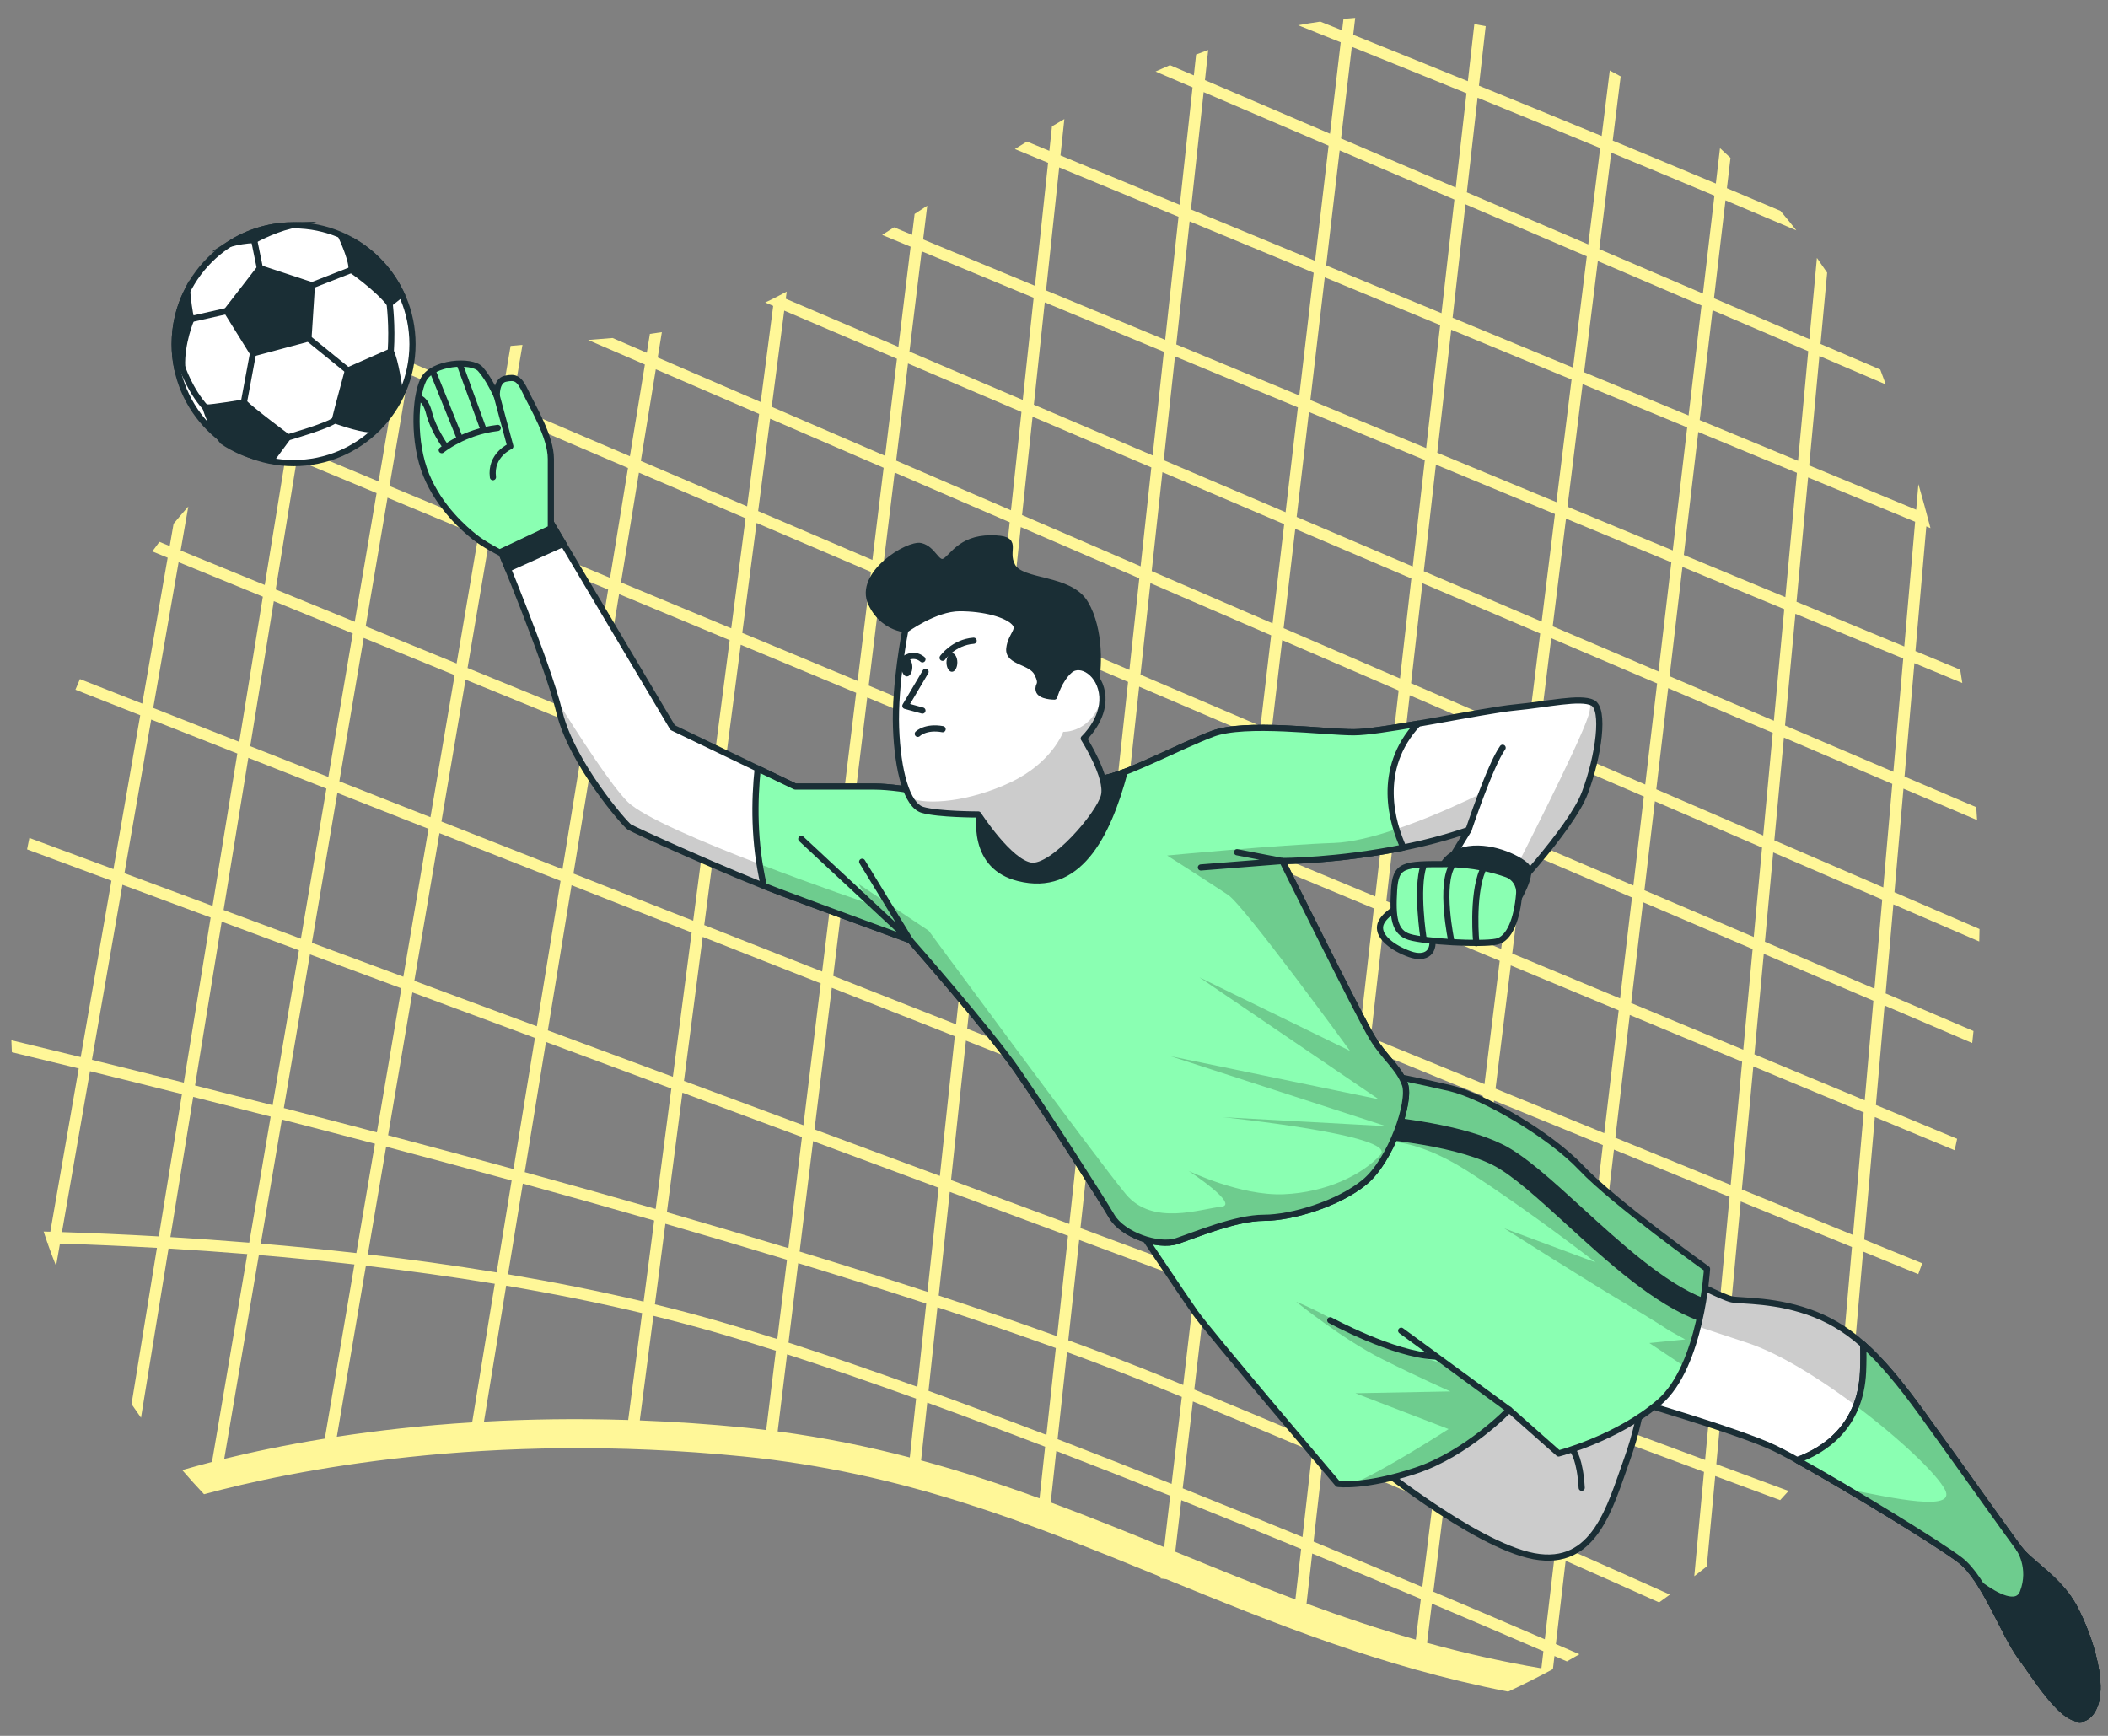 <?xml version="1.0" encoding="UTF-8" standalone="no"?>
<!DOCTYPE svg PUBLIC "-//W3C//DTD SVG 1.1//EN" "http://www.w3.org/Graphics/SVG/1.1/DTD/svg11.dtd">
<svg width="100%" height="100%" viewBox="0 0 340 280" version="1.1" xmlns="http://www.w3.org/2000/svg" xmlns:xlink="http://www.w3.org/1999/xlink" xml:space="preserve" xmlns:serif="http://www.serif.com/" style="fill-rule:evenodd;clip-rule:evenodd;stroke-miterlimit:10;">
    <rect x="0" y="0" width="340" height="280" fill="#808080" stroke="none"/>
    <g transform="matrix(0.931,0,0,0.931,-69.36,-90.414)">
        <g transform="matrix(1,0,0,1,404.406,281.299)">
            <g id="Net">
                <path d="M0,-72.181L-18.667,-79.926L-16.663,-101.463L1.882,-93.784L0,-72.181ZM-1.892,-50.469L-20.661,-58.485L-18.86,-77.841L-0.183,-70.091L-1.892,-50.469ZM-3.638,-30.429L-22.512,-38.59L-20.855,-56.394L-2.074,-48.372L-3.638,-30.429ZM-5.166,-12.891L-24.146,-21.012L-22.707,-36.495L-3.821,-28.328L-5.166,-12.891ZM-6.852,6.456L-25.962,-1.503L-24.342,-18.92L-5.349,-10.794L-6.852,6.456ZM-8.884,29.785L-28.139,21.904L-26.155,0.583L-7.033,8.546L-8.884,29.785ZM-10.969,53.715L-30.387,46.062L-28.333,23.986L-9.065,31.872L-10.969,53.715ZM-32.324,45.298L-52.903,37.187L-50.297,14.996L-30.269,23.194L-32.324,45.298ZM-34.508,68.769L-55.69,60.906L-53.145,39.242L-32.518,47.373L-34.508,68.769ZM-57.619,60.189L-76.82,53.061L-74.092,30.986L-55.069,38.484L-57.619,60.189ZM-60.336,83.311C-66.316,80.677 -72.729,77.878 -79.524,74.942L-77.072,55.101L-57.859,62.233L-60.336,83.311ZM-62.277,99.838C-68.188,97.289 -74.68,94.511 -81.582,91.592L-79.78,77.01C-72.977,79.951 -66.558,82.756 -60.58,85.389L-62.277,99.838ZM-62.868,104.866C-69.773,103.704 -76.35,102.198 -82.677,100.449L-81.838,93.655C-74.924,96.582 -68.423,99.364 -62.521,101.91L-62.868,104.866ZM-102.336,82.913L-100.651,68.084C-94.057,70.875 -87.729,73.581 -81.693,76.184L-83.497,90.783C-89.523,88.24 -95.838,85.598 -102.336,82.913M-84.624,99.9C-91.161,98.027 -97.441,95.907 -103.556,93.653L-102.57,84.979C-96.077,87.665 -89.767,90.305 -83.752,92.845L-84.624,99.9ZM-125.009,73.682L-123.244,58.634C-116.116,61.581 -109.214,64.467 -102.571,67.272L-104.258,82.12C-111.036,79.325 -117.993,76.492 -125.009,73.682M-105.486,92.934C-112.468,90.316 -119.248,87.545 -125.969,84.795C-126.078,84.75 -126.188,84.705 -126.297,84.661L-125.25,75.739C-118.229,78.552 -111.27,81.389 -104.492,84.185L-105.486,92.934ZM-146.688,65.161L-145.053,50.081C-139.133,52.245 -133.537,54.396 -128.371,56.52C-127.298,56.962 -126.229,57.402 -125.164,57.84L-126.933,72.914C-133.514,70.286 -140.133,67.684 -146.688,65.161M-128.219,83.876C-134.657,81.244 -141.172,78.607 -147.877,76.124L-146.911,67.216C-140.36,69.741 -133.747,72.343 -127.174,74.969L-128.219,83.876ZM-169.044,56.794L-167.498,42.315C-160.361,44.668 -153.486,47.029 -146.988,49.379L-148.619,64.421C-155.554,61.762 -162.402,59.201 -169.044,56.794M-149.812,75.419C-156.425,73.013 -163.225,70.767 -170.331,68.841L-169.263,58.84C-162.62,61.251 -155.773,63.817 -148.842,66.475L-149.812,75.419ZM-193.303,48.442L-191.623,34.673C-184.057,36.983 -176.623,39.323 -169.44,41.674L-170.98,56.093C-178.8,53.279 -186.306,50.696 -193.303,48.442M-172.288,68.336C-179.564,66.439 -187.15,64.873 -195.18,63.819L-193.55,50.465C-186.542,52.727 -179.026,55.319 -171.199,58.14L-172.288,68.336ZM-206.029,44.553C-209.451,43.576 -212.931,42.662 -216.448,41.802L-214.632,27.845C-207.565,29.886 -200.515,31.97 -193.565,34.082L-195.242,47.822C-199.005,46.627 -202.617,45.528 -206.029,44.553M-197.166,63.587C-198.316,63.449 -199.46,63.304 -200.628,63.187C-207.007,62.549 -213.157,62.139 -219.065,61.913L-216.708,43.798C-213.29,44.636 -209.906,45.527 -206.579,46.477C-203.075,47.478 -199.363,48.608 -195.489,49.841L-197.166,63.587ZM-246.06,62.126L-242.215,38.575C-234.316,39.912 -226.404,41.482 -218.664,43.326L-221.073,61.842C-230,61.56 -238.352,61.7 -246.06,62.126M-271.55,64.745L-266.515,35.123C-259.211,35.977 -251.714,37.007 -244.187,38.245L-248.105,62.246C-256.809,62.791 -264.659,63.692 -271.55,64.745M-291.06,68.58L-285.06,33.262C-279.721,33.714 -274.177,34.253 -268.504,34.895L-273.635,65.072C-280.5,66.18 -286.343,67.424 -291.06,68.58M-300.388,30.154L-296.437,5.863C-292.158,6.941 -287.666,8.084 -283.014,9.278L-286.725,31.121C-291.47,30.734 -296.044,30.416 -300.388,30.154M-302.395,30.037C-308.534,29.686 -314.18,29.449 -319.172,29.29L-314.318,1.414C-309.465,2.606 -304.123,3.931 -298.384,5.373L-302.395,30.037ZM-308.694,-30.888L-293.41,-25.213L-298.062,3.392C-303.794,1.953 -309.129,0.63 -313.975,-0.56L-308.694,-30.888ZM-303.71,-59.516L-288.788,-53.635L-293.083,-27.225L-308.346,-32.892L-303.71,-59.516ZM-298.963,-86.784L-284.368,-80.81L-288.459,-55.655L-303.36,-61.528L-298.963,-86.784ZM-282.469,-80.033L-268.792,-74.435L-273.017,-49.568L-286.555,-54.905L-282.469,-80.033ZM-278.489,-104.505L-264.662,-98.747L-268.449,-76.455L-282.139,-82.058L-278.489,-104.505ZM-262.768,-97.958L-247.034,-91.405L-250.803,-69.233L-266.552,-75.679L-262.768,-97.958ZM-259.129,-119.374L-243.421,-112.653L-246.689,-93.429L-262.424,-99.981L-259.129,-119.374ZM-241.53,-111.844L-221.109,-103.107L-224.217,-84.07L-244.795,-92.639L-241.53,-111.844ZM-219.215,-102.297L-200.741,-94.393L-203.223,-75.326L-222.32,-83.28L-219.215,-102.297ZM-216.291,-120.207L-198.39,-112.466L-200.473,-96.453L-218.883,-104.33L-216.291,-120.207ZM-196.48,-111.64L-176.82,-103.139L-178.769,-87.167L-198.562,-95.636L-196.48,-111.64ZM-194.043,-130.366L-174.515,-122.025L-176.567,-105.209L-196.211,-113.703L-194.043,-130.366ZM-172.6,-121.207L-152.942,-112.811L-154.761,-95.779L-174.654,-104.381L-172.6,-121.207ZM-170.229,-140.642L-150.83,-132.594L-152.721,-114.89L-172.348,-123.274L-170.229,-140.642ZM-148.904,-131.795L-128.271,-123.234L-130.218,-105.279L-150.797,-114.069L-148.904,-131.795ZM-146.406,-155.181L-125.734,-146.622L-128.046,-125.306L-148.683,-133.869L-146.406,-155.181ZM-123.81,-145.825L-102.317,-136.927L-104.812,-115.667L-126.121,-124.508L-123.81,-145.825ZM-121.381,-168.223L-99.734,-158.946L-102.075,-138.991L-123.585,-147.896L-121.381,-168.223ZM-97.817,-158.124L-77.939,-149.605L-80.175,-129.923L-100.155,-138.196L-97.817,-158.124ZM-95.712,-176.078C-89.64,-173.632 -82.939,-170.921 -75.847,-168.033L-77.704,-151.68L-97.574,-160.196L-95.712,-176.078ZM-73.924,-167.249C-67.107,-164.47 -59.958,-161.538 -52.684,-158.531L-54.746,-141.84L-75.785,-150.857L-73.924,-167.249ZM-50.767,-157.738C-44.841,-155.284 -38.848,-152.787 -32.893,-150.284L-34.885,-133.328L-52.833,-141.02L-50.767,-157.738ZM-38.193,-88.027L-35.689,-109.34L-18.599,-102.264L-20.602,-80.728L-38.193,-88.027ZM-40.66,-67.028L-38.436,-85.962L-20.795,-78.643L-22.594,-59.311L-40.66,-67.028ZM-42.962,-47.433L-40.903,-64.957L-22.788,-57.22L-24.443,-39.426L-42.962,-47.433ZM-45.018,-29.942L-43.206,-45.36L-24.639,-37.331L-26.079,-21.838L-45.018,-29.942ZM-47.313,-10.396L-45.261,-27.87L-26.274,-19.747L-27.896,-2.309L-47.313,-10.396ZM-47.556,-8.33L-28.09,-0.223L-30.075,21.111L-50.055,12.934L-47.556,-8.33ZM-70.811,4.438L-68.172,-16.915L-49.476,-9.129L-51.976,12.147L-70.811,4.438ZM-71.065,6.496L-52.218,14.21L-54.828,36.429L-73.839,28.936L-71.065,6.496ZM-95.247,20.498L-92.653,-2.34L-72.982,5.711L-75.76,28.179L-95.247,20.498ZM-98.05,45.179L-95.48,22.556L-76.013,30.229L-78.747,52.346L-98.05,45.179ZM-98.283,47.226L-78.999,54.385L-81.438,74.117C-87.481,71.511 -93.817,68.803 -100.416,66.012L-98.283,47.226ZM-120.92,38.823L-100.213,46.509L-102.336,65.201C-108.979,62.397 -115.879,59.513 -123.002,56.571L-120.92,38.823ZM-142.945,30.646L-122.85,38.106L-124.923,55.778C-125.816,55.41 -126.711,55.041 -127.611,54.671C-132.936,52.482 -138.711,50.263 -144.831,48.033L-142.945,30.646ZM-165.144,20.271L-162.564,-3.885L-142.088,4.186L-144.657,27.877L-165.144,20.271ZM-165.363,22.323L-144.879,29.927L-146.767,47.334C-153.272,44.987 -160.146,42.631 -167.281,40.282L-165.363,22.323ZM-188.794,11.492L-185.8,-13.043L-164.494,-4.645L-167.078,19.553L-188.794,11.492ZM-189.043,13.532L-167.297,21.605L-169.224,39.643C-176.401,37.298 -183.824,34.963 -191.377,32.659L-189.043,13.532ZM-211.676,5.13L-190.971,12.817L-193.32,32.067C-200.267,29.959 -207.312,27.879 -214.371,25.84L-211.676,5.13ZM-239.002,18.9L-235.321,-3.649L-213.6,4.416L-216.315,25.279C-223.911,23.095 -231.51,20.963 -239.002,18.9M-239.326,20.884C-231.812,22.953 -224.191,25.093 -216.576,27.284L-218.404,41.332C-226.127,39.498 -234.018,37.935 -241.893,36.602L-239.326,20.884ZM-263.008,14.495C-255.945,16.364 -248.664,18.322 -241.266,20.352L-243.865,36.272C-251.388,35.036 -258.88,34.007 -266.179,33.151L-263.008,14.495ZM-281.07,9.778C-275.876,11.116 -270.485,12.52 -264.949,13.981L-268.169,32.923C-273.841,32.279 -279.384,31.739 -284.724,31.287L-281.07,9.778ZM-278.119,-19.536L-282.678,7.3C-287.336,6.104 -291.832,4.961 -296.116,3.882L-291.499,-24.504L-278.119,-19.536ZM-277.778,-21.543L-291.172,-26.516L-286.884,-52.884L-273.359,-47.554L-277.778,-21.543ZM-255.673,-40.583L-260.03,-14.954L-275.87,-20.835L-271.458,-46.805L-255.673,-40.583ZM-255.331,-42.598L-271.115,-48.819L-266.896,-73.659L-251.146,-67.212L-255.331,-42.598ZM-228.484,-57.936L-232.46,-33.583L-253.43,-41.848L-249.25,-66.436L-228.484,-57.936ZM-228.153,-59.962L-248.906,-68.456L-245.139,-90.616L-224.548,-82.041L-228.153,-59.962ZM-206.382,-51.051L-226.254,-59.185L-222.651,-81.251L-203.49,-73.271L-206.382,-51.051ZM-181.579,-64.146L-184.28,-42.005L-204.467,-50.267L-201.577,-72.474L-181.579,-64.146ZM-181.327,-66.207L-201.31,-74.53L-198.831,-93.575L-179.021,-85.1L-181.327,-66.207ZM-156.912,-75.64L-158.916,-56.874L-179.41,-65.409L-177.106,-84.281L-156.912,-75.64ZM-156.69,-77.721L-176.854,-86.348L-174.906,-102.311L-154.983,-93.696L-156.69,-77.721ZM-134.473,-66.04L-136.48,-47.53L-156.991,-56.072L-154.989,-74.818L-134.473,-66.04ZM-132.527,-83.985L-134.247,-68.119L-154.767,-76.898L-153.062,-92.865L-132.527,-83.985ZM-132.301,-86.067L-152.839,-94.948L-151.02,-111.99L-130.443,-103.202L-132.301,-86.067ZM-109.687,-74.108L-111.529,-58.399L-132.325,-67.296L-130.605,-83.154L-109.687,-74.108ZM-107.427,-93.37L-109.443,-76.182L-130.38,-85.236L-128.521,-102.38L-107.427,-93.37ZM-107.185,-95.441L-128.295,-104.458L-126.346,-122.435L-105.054,-113.602L-107.185,-95.441ZM-83.064,-104.478L-85.159,-86.034L-105.267,-94.622L-103.134,-112.805L-83.064,-104.478ZM-82.83,-106.547L-102.892,-114.87L-100.397,-136.132L-80.409,-127.856L-82.83,-106.547ZM-57.64,-118.428L-60.266,-97.185L-80.908,-105.749L-78.488,-127.06L-57.64,-118.428ZM-57.386,-120.488L-78.253,-129.127L-76.021,-148.783L-55.002,-139.775L-57.386,-120.488ZM-55.469,-119.694L-53.088,-138.954L-35.128,-131.257L-37.367,-112.199L-55.469,-119.694ZM-58.349,-96.389L-55.724,-117.635L-37.609,-110.135L-40.113,-88.824L-58.349,-96.389ZM-60.909,-75.676L-58.604,-94.33L-40.355,-86.759L-42.578,-67.847L-60.909,-75.676ZM-63.313,-56.234L-61.164,-73.611L-42.821,-65.776L-44.879,-48.262L-63.313,-56.234ZM-65.479,-38.696L-63.567,-54.165L-45.122,-46.189L-46.935,-30.762L-65.479,-38.696ZM-65.735,-36.63L-47.178,-28.691L-49.233,-11.195L-67.917,-18.976L-65.735,-36.63ZM-89.731,-28.061L-87.691,-46.025L-67.648,-37.449L-69.833,-19.774L-89.731,-28.061ZM-89.967,-25.993L-70.088,-17.713L-72.729,3.653L-92.419,-4.406L-89.967,-25.993ZM-114.775,-13.557L-112.229,-35.264L-91.888,-26.792L-94.341,-5.193L-114.775,-13.557ZM-117.731,11.636L-115.018,-11.494L-94.576,-3.127L-97.173,19.739L-117.731,11.636ZM-117.972,13.691L-97.406,21.797L-99.98,44.463L-120.681,36.778L-117.972,13.691ZM-140.158,4.946L-119.896,12.932L-122.609,36.062L-142.723,28.595L-140.158,4.946ZM-159.794,-29.822L-139.31,-21.437L-141.864,2.125L-162.344,-5.948L-159.794,-29.822ZM-161.5,-32.681L-182.361,-41.22L-179.661,-63.347L-159.138,-54.8L-161.5,-32.681ZM-139.085,-23.506L-159.573,-31.892L-157.212,-53.998L-136.705,-45.457L-139.085,-23.506ZM-116.939,-12.281L-119.655,10.878L-139.936,2.884L-137.383,-20.649L-116.939,-12.281ZM-114.149,-36.064L-116.697,-14.343L-137.159,-22.718L-134.78,-44.656L-114.149,-36.064ZM-113.907,-38.129L-134.556,-46.729L-132.551,-65.217L-111.772,-56.327L-113.907,-38.129ZM-89.61,-46.846L-91.653,-28.862L-111.987,-37.33L-109.854,-55.507L-89.61,-46.846ZM-87.599,-64.557L-89.375,-48.92L-109.612,-57.578L-107.771,-73.28L-87.599,-64.557ZM-87.363,-66.634L-107.527,-75.353L-105.51,-92.552L-85.396,-83.96L-87.363,-66.634ZM-65.48,-54.992L-67.394,-39.515L-87.456,-48.099L-85.681,-63.727L-65.48,-54.992ZM-83.24,-85.214L-81.144,-103.681L-60.52,-95.125L-62.822,-76.493L-83.24,-85.214ZM-63.078,-74.428L-65.225,-57.06L-85.445,-65.805L-83.477,-83.141L-63.078,-74.428ZM-182.612,-39.161L-161.721,-30.61L-164.273,-6.708L-185.55,-15.094L-182.612,-39.161ZM-207.898,-23.903L-204.734,-48.216L-184.532,-39.947L-187.472,-15.852L-207.898,-23.903ZM-208.164,-21.858L-187.722,-13.8L-190.721,10.776L-211.411,3.094L-208.164,-21.858ZM-230.556,-32.833L-226.584,-57.159L-206.649,-48.999L-209.816,-24.659L-230.556,-32.833ZM-230.886,-30.813L-210.083,-22.614L-213.335,2.381L-234.993,-5.66L-230.886,-30.813ZM-258.122,-14.246L-253.772,-39.834L-232.79,-31.564L-236.903,-6.369L-258.122,-14.246ZM-264.613,12.002C-270.149,10.541 -275.541,9.137 -280.734,7.799L-276.21,-18.828L-260.371,-12.948L-264.613,12.002ZM-258.463,-12.24L-237.231,-4.358L-240.942,18.369C-248.337,16.34 -255.614,14.383 -262.671,12.516L-258.463,-12.24ZM-16.639,-123.333L-18.404,-104.348L-35.447,-111.404L-33.211,-130.436L-16.639,-123.333ZM4.536,-92.685C3.874,-95.249 3.178,-97.79 2.45,-100.306L2.063,-95.873L-16.47,-103.547L-14.706,-122.505L-3.199,-117.574C-3.517,-118.44 -3.837,-119.304 -4.162,-120.161L-14.512,-124.597L-13.363,-136.939C-13.925,-137.772 -14.515,-138.625 -15.135,-139.497L-16.443,-125.425L-32.968,-132.507L-30.974,-149.476C-26.838,-147.735 -22.748,-145.998 -18.701,-144.271C-19.576,-145.385 -20.492,-146.514 -21.453,-147.652C-24.523,-148.957 -27.613,-150.265 -30.728,-151.576L-30.109,-156.833C-30.705,-157.397 -31.309,-157.958 -31.926,-158.516L-32.646,-152.383C-38.602,-154.884 -44.591,-157.378 -50.509,-159.827L-49.134,-170.952C-49.756,-171.299 -50.385,-171.64 -51.021,-171.975L-52.426,-160.619C-59.714,-163.63 -66.868,-166.561 -73.687,-169.338L-72.516,-179.649C-73.167,-179.78 -73.823,-179.905 -74.485,-180.02L-75.609,-170.12C-82.709,-173.008 -89.404,-175.714 -95.468,-178.153L-95.124,-181.084C-95.805,-181.036 -96.482,-180.98 -97.157,-180.916L-97.392,-178.926C-98.688,-179.447 -99.939,-179.949 -101.17,-180.443C-102.459,-180.26 -103.738,-180.05 -105.008,-179.813C-102.688,-178.883 -100.225,-177.894 -97.635,-176.852L-99.492,-161.017L-121.155,-170.302L-120.59,-175.522C-121.291,-175.268 -121.989,-175.007 -122.686,-174.74L-123.078,-171.125L-127.213,-172.898C-128.051,-172.538 -128.886,-172.172 -129.716,-171.795L-123.303,-169.047L-125.51,-148.694L-146.186,-157.254L-145.513,-163.553C-146.229,-163.136 -146.945,-162.716 -147.658,-162.292L-148.111,-158.051L-151.996,-159.66C-152.693,-159.228 -153.39,-158.795 -154.084,-158.36L-148.332,-155.978L-150.608,-134.667L-169.977,-142.703L-169.265,-148.543C-169.995,-148.065 -170.725,-147.588 -171.454,-147.113L-171.895,-143.499L-175.024,-144.798C-175.708,-144.357 -176.392,-143.918 -177.075,-143.483L-172.146,-141.438L-174.263,-124.092L-193.775,-132.426L-193.614,-133.661C-194.195,-133.351 -194.777,-133.045 -195.359,-132.744C-196.017,-132.403 -196.678,-132.083 -197.341,-131.775L-195.954,-131.182L-198.121,-114.529L-215.958,-122.243L-215.241,-126.638C-215.932,-126.532 -216.623,-126.43 -217.316,-126.337L-217.852,-123.061L-223.777,-125.624C-225.187,-125.496 -226.599,-125.383 -228.014,-125.277L-218.184,-121.026L-220.777,-105.14L-241.186,-113.872L-239.39,-124.435C-240.077,-124.377 -240.764,-124.316 -241.45,-124.251L-243.077,-114.681L-258.599,-121.323C-259.606,-121.043 -260.604,-120.745 -261.59,-120.427L-261.021,-120.183L-264.318,-100.77L-278.159,-106.535L-277.042,-113.402C-277.801,-112.949 -278.552,-112.483 -279.295,-112.004L-280.056,-107.325L-283.8,-108.884C-284.418,-108.424 -285.033,-107.96 -285.639,-107.483L-280.386,-105.295L-284.039,-82.836L-298.611,-88.801L-297.283,-96.429C-298.15,-95.449 -299.003,-94.454 -299.834,-93.435L-300.506,-89.577L-302.29,-90.306C-302.703,-89.758 -303.111,-89.204 -303.515,-88.647L-300.858,-87.559L-305.26,-62.277L-316.057,-66.532C-316.324,-65.922 -316.58,-65.306 -316.838,-64.691L-305.61,-60.265L-310.252,-33.6L-324.816,-39.006C-324.956,-38.346 -325.086,-37.684 -325.217,-37.022L-310.602,-31.596L-315.922,-1.037C-320.415,-2.138 -324.446,-3.114 -327.934,-3.952C-327.911,-3.258 -327.883,-2.566 -327.849,-1.874C-324.458,-1.059 -320.574,-0.118 -316.266,0.936L-321.191,29.228C-321.585,29.216 -321.961,29.208 -322.346,29.197C-322.126,29.872 -321.906,30.547 -321.673,31.214C-321.627,31.215 -321.584,31.215 -321.538,31.217L-321.581,31.465C-321.142,32.709 -320.676,33.933 -320.191,35.146L-319.518,31.278C-314.528,31.434 -308.874,31.67 -302.717,32.019L-307.12,59.09C-306.578,59.883 -306.034,60.674 -305.478,61.451L-300.71,32.135C-296.373,32.395 -291.802,32.713 -287.061,33.097L-293.179,69.111C-295.133,69.614 -296.849,70.09 -298.333,70.523C-297.104,71.949 -295.847,73.343 -294.561,74.703C-279.506,70.638 -245.623,63.715 -201.125,68.162C-173.327,70.942 -151.647,79.692 -128.823,89.029L-128.855,89.305L-127.862,89.422C-109.529,96.923 -90.758,104.59 -68.626,108.903C-66.055,107.705 -63.471,106.409 -60.871,105.006L-60.604,102.738C-59.876,103.052 -59.157,103.364 -58.448,103.671C-57.728,103.265 -57.007,102.851 -56.283,102.429C-57.606,101.856 -58.965,101.267 -60.361,100.665L-58.666,86.234C-52.81,88.82 -47.401,91.232 -42.474,93.446C-41.853,93.001 -41.229,92.551 -40.605,92.092C-45.971,89.679 -51.926,87.022 -58.422,84.156L-55.93,62.95L-34.7,70.832L-36.382,88.911C-35.661,88.353 -34.938,87.784 -34.214,87.209L-32.758,71.552L-21.508,75.729C-21.014,75.205 -20.531,74.672 -20.049,74.137L-32.565,69.491L-30.579,48.136L-11.15,55.795L-11.853,63.854C-11.064,62.732 -10.295,61.597 -9.548,60.447L-9.209,56.559L-7.525,57.222C-7.178,56.645 -6.842,56.06 -6.503,55.476L-9.028,54.48L-7.128,32.666L2.422,36.574C2.657,35.951 2.885,35.323 3.112,34.695L-6.945,30.578L-5.097,9.353L8.728,15.11C8.873,14.448 9.021,13.788 9.157,13.123L-4.914,7.262L-3.413,-9.966L11.772,-3.469C11.851,-4.161 11.923,-4.855 11.993,-5.549L-3.23,-12.063L-1.887,-27.493L12.988,-21.06C13.008,-21.779 13.023,-22.498 13.036,-23.218L-1.703,-29.592L-0.14,-47.546L12.617,-42.098C12.571,-42.843 12.523,-43.588 12.472,-44.334L0.043,-49.642L1.755,-69.287L10.054,-65.845C9.935,-66.618 9.813,-67.39 9.688,-68.161L1.937,-71.377L3.819,-92.982L4.536,-92.685Z" style="fill:rgb(255,247,152);fill-rule:nonzero;"/>
            </g>
        </g>
        <g id="Ball">
            <g transform="matrix(0,-1,-1,0,125.365,136.148)">
                <path d="M-20.601,-20.601C-9.224,-20.601 0,-11.378 0,0C0,11.378 -9.224,20.601 -20.601,20.601C-31.979,20.601 -41.202,11.378 -41.202,0C-41.202,-11.378 -31.979,-20.601 -20.601,-20.601" style="fill:white;fill-rule:nonzero;"/>
            </g>
            <g transform="matrix(0,-1,-1,0,125.365,136.148)">
                <circle cx="-20.601" cy="0" r="20.601" style="fill:none;stroke:rgb(26,46,53);stroke-width:1.07px;"/>
            </g>
            <g transform="matrix(1,0,0,1,105.163,152.027)">
                <path d="M0,8.762C0.512,8.824 0.889,8.684 0.889,8.684C0.691,4.524 2.474,0.364 2.474,0.364C2.121,-0.835 1.869,-3.188 1.753,-4.444C0.378,-1.683 -0.399,1.428 -0.399,4.722C-0.399,6.105 -0.26,7.455 0,8.762ZM36.842,-2.31L38.896,-3.936C37.091,-7.825 34.111,-11.054 30.409,-13.17L28.72,-13.403C28.72,-13.403 30.503,-9.441 30.206,-8.154C30.206,-8.154 34.663,-5.083 36.842,-2.31ZM13.368,-13.304C13.368,-13.304 16.148,-14.912 19.759,-15.868C15.87,-15.785 12.249,-14.627 9.177,-12.676C10.448,-13.01 11.963,-13.304 13.368,-13.304ZM19.212,20.866C19.212,20.866 13.071,16.31 11.585,14.824C11.585,14.824 6.336,15.716 4.95,15.716C4.95,15.716 5.94,19.182 7.921,21.559C7.921,21.559 11.883,24.432 16.438,24.63L19.212,20.866ZM37.04,6.01L29.611,9.278C29.611,9.278 27.729,16.211 27.333,17.895C27.333,17.895 31.295,19.381 33.474,19.48C33.474,19.48 37.535,15.22 38.525,12.348C38.525,12.348 37.832,7.495 37.04,6.01ZM23.372,-5.479L22.777,3.732L13.17,6.307L8.614,-1.023L14.359,-8.451L23.372,-5.479Z" style="fill:rgb(26,46,53);fill-rule:nonzero;stroke:rgb(26,46,53);stroke-width:1.07px;"/>
            </g>
            <g transform="matrix(0.2,0.98,0.98,-0.2,121.305,140.178)">
                <path d="M-1.981,-2.427L2.972,-2.427" style="fill:none;fill-rule:nonzero;stroke:rgb(26,46,53);stroke-width:1.07px;"/>
            </g>
            <g transform="matrix(0.931,-0.364,-0.364,-0.931,129.257,147.701)">
                <path d="M-0.252,1.337L7.086,1.337" style="fill:none;fill-rule:nonzero;stroke:rgb(26,46,53);stroke-width:1.07px;"/>
            </g>
            <g transform="matrix(0.024,1,1,-0.024,146.405,153.53)">
                <path d="M-3.917,-4.308C-3.917,-4.308 -0.142,-3.903 4.405,-4.308" style="fill:none;fill-rule:nonzero;stroke:rgb(26,46,53);stroke-width:1.07px;"/>
            </g>
            <g transform="matrix(0.776,0.63,0.63,-0.776,130.452,154.225)">
                <path d="M-0.984,-2.773L7.818,-2.773" style="fill:none;fill-rule:nonzero;stroke:rgb(26,46,53);stroke-width:1.07px;"/>
            </g>
            <g transform="matrix(-0.183,0.983,0.983,0.183,121.583,164.151)">
                <path d="M-5.125,-4.259L3.54,-4.259" style="fill:none;fill-rule:nonzero;stroke:rgb(26,46,53);stroke-width:1.07px;"/>
            </g>
            <g transform="matrix(0.939,-0.344,-0.344,-0.939,125.132,174.197)">
                <path d="M-0.263,1.485C-0.263,1.485 6.928,0.963 8.385,1.485" style="fill:none;fill-rule:nonzero;stroke:rgb(26,46,53);stroke-width:1.07px;"/>
            </g>
            <g transform="matrix(0.975,-0.22,-0.22,-0.975,107.865,153.05)">
                <path d="M-0.077,0.694L6.218,0.694" style="fill:none;fill-rule:nonzero;stroke:rgb(26,46,53);stroke-width:1.07px;"/>
            </g>
            <g transform="matrix(0.5,0.866,0.866,-0.5,110.112,160.71)">
                <path d="M-2.03,-3.516C-2.03,-3.516 2.045,-4.382 6.091,-3.516" style="fill:none;fill-rule:nonzero;stroke:rgb(26,46,53);stroke-width:1.07px;"/>
            </g>
        </g>
        <g id="Character">
            <g transform="matrix(1,0,0,1,356.059,376.962)">
                <path d="M0,-37.581C0,-37.581 19.449,-31.977 25.713,-29.01C31.977,-26.043 53.733,-12.857 58.019,-9.56C62.305,-6.265 65.601,3.296 68.567,7.251C71.534,11.207 77.139,20.768 80.435,17.141C83.731,13.515 80.435,3.625 77.798,-1.319C75.16,-6.265 70.216,-8.901 68.238,-11.539C66.26,-14.176 58.349,-25.384 51.426,-34.944C44.503,-44.504 39.559,-49.448 32.965,-52.086C26.372,-54.723 20.109,-54.393 18.461,-54.723C16.812,-55.053 10.549,-58.349 10.549,-58.349C10.549,-58.349 5.604,-40.548 0,-37.581" style="fill:white;fill-rule:nonzero;"/>
            </g>
            <g>
                <clipPath id="_clip1">
                    <path d="M356.059,339.381C356.059,339.381 375.508,344.986 381.772,347.952C388.035,350.919 409.792,364.105 414.077,367.401C418.363,370.697 421.659,380.258 424.626,384.213C427.593,388.169 433.197,397.729 436.493,394.102C439.79,390.476 436.493,380.587 433.857,375.643C431.219,370.697 426.274,368.061 424.297,365.423C422.319,362.786 414.407,351.578 407.484,342.018C400.561,332.458 395.617,327.514 389.023,324.876C382.431,322.239 376.168,322.569 374.52,322.239C372.871,321.909 366.608,318.613 366.608,318.613C366.608,318.613 361.663,336.414 356.059,339.381Z" clip-rule="nonzero"/>
                </clipPath>
                <g clip-path="url(#_clip1)">
                    <g opacity="0.2">
                        <g transform="matrix(1,0,0,1,424.297,350.919)">
                            <path d="M0,14.504C-1.979,11.867 -9.89,0.659 -16.812,-8.901C-23.735,-18.461 -28.68,-23.405 -35.273,-26.043C-41.866,-28.68 -48.129,-28.35 -49.777,-28.68C-51.426,-29.01 -57.689,-32.306 -57.689,-32.306C-57.689,-32.306 -58.549,-29.218 -59.953,-25.401C-56.342,-24.217 -51.868,-22.743 -46.974,-21.111C-34.862,-17.074 -15.297,-0.614 -12.813,4.355C-10.922,8.136 -21.797,5.803 -29.705,4.198C-21.669,8.956 -12.793,14.502 -10.22,16.483C-5.934,19.778 -2.638,29.339 0.329,33.294C3.296,37.25 8.9,46.81 12.196,43.184C15.493,39.558 12.196,29.668 9.56,24.724C6.922,19.778 1.978,17.142 0,14.504" style="fill-rule:nonzero;"/>
                        </g>
                    </g>
                </g>
            </g>
            <g transform="matrix(1,0,0,1,356.059,376.962)">
                <path d="M0,-37.581C0,-37.581 19.449,-31.977 25.713,-29.01C31.977,-26.043 53.733,-12.857 58.019,-9.56C62.305,-6.265 65.601,3.296 68.567,7.251C71.534,11.207 77.139,20.768 80.435,17.141C83.731,13.515 80.435,3.625 77.798,-1.319C75.16,-6.265 70.216,-8.901 68.238,-11.539C66.26,-14.176 58.349,-25.384 51.426,-34.944C44.503,-44.504 39.559,-49.448 32.965,-52.086C26.372,-54.723 20.109,-54.393 18.461,-54.723C16.812,-55.053 10.549,-58.349 10.549,-58.349C10.549,-58.349 5.604,-40.548 0,-37.581Z" style="fill:none;fill-rule:nonzero;stroke:rgb(26,46,53);stroke-width:1.07px;stroke-linecap:round;stroke-linejoin:round;"/>
            </g>
            <g transform="matrix(1,0,0,1,424.297,362.393)">
                <path d="M0,3.03C-1.979,0.393 -9.89,-10.815 -16.812,-20.375C-20.606,-25.614 -23.806,-29.459 -27.008,-32.306C-26.958,-30.862 -26.959,-29.309 -27.031,-27.627C-27.449,-18.021 -33.817,-13.974 -38.432,-12.296C-29.708,-7.484 -13.815,2.242 -10.22,5.009C-5.934,8.304 -2.638,17.865 0.329,21.82C3.296,25.776 8.9,35.336 12.196,31.71C15.493,28.084 12.196,18.194 9.56,13.25C6.922,8.304 1.978,5.668 0,3.03" style="fill:white;fill-rule:nonzero;"/>
            </g>
            <g transform="matrix(1,0,0,1,424.297,362.393)">
                <path d="M0,3.03C-1.979,0.393 -9.89,-10.815 -16.812,-20.375C-20.606,-25.614 -23.806,-29.459 -27.008,-32.306C-26.958,-30.862 -26.959,-29.309 -27.031,-27.627C-27.449,-18.021 -33.817,-13.974 -38.432,-12.296C-29.708,-7.484 -13.815,2.242 -10.22,5.009C-5.934,8.304 -2.638,17.865 0.329,21.82C3.296,25.776 8.9,35.336 12.196,31.71C15.493,28.084 12.196,18.194 9.56,13.25C6.922,8.304 1.978,5.668 0,3.03Z" style="fill:none;fill-rule:nonzero;stroke:rgb(26,46,53);stroke-width:1.07px;stroke-linecap:round;stroke-linejoin:round;"/>
            </g>
            <g transform="matrix(1,0,0,1,424.297,362.393)">
                <path d="M0,3.03C-1.979,0.393 -9.89,-10.815 -16.812,-20.375C-20.606,-25.614 -23.806,-29.459 -27.008,-32.306C-26.958,-30.862 -26.959,-29.309 -27.031,-27.627C-27.449,-18.021 -33.817,-13.974 -38.432,-12.296C-29.708,-7.484 -13.815,2.242 -10.22,5.009C-5.934,8.304 -2.638,17.865 0.329,21.82C3.296,25.776 8.9,35.336 12.196,31.71C15.493,28.084 12.196,18.194 9.56,13.25C6.922,8.304 1.978,5.668 0,3.03" style="fill:rgb(138,255,178);fill-rule:nonzero;"/>
            </g>
            <g>
                <clipPath id="_clip2">
                    <path d="M397.265,334.765C396.848,344.372 390.479,348.419 385.865,350.097C394.589,354.909 410.481,364.635 414.077,367.401C418.363,370.697 421.659,380.258 424.626,384.213C427.593,388.169 433.197,397.729 436.493,394.102C439.79,390.476 436.493,380.587 433.857,375.643C431.219,370.697 426.274,368.061 424.297,365.423C422.319,362.786 414.407,351.578 407.484,342.018C403.69,336.78 400.491,332.934 397.289,330.087C397.339,331.532 397.338,333.084 397.265,334.765Z" clip-rule="nonzero"/>
                </clipPath>
                <g clip-path="url(#_clip2)">
                    <g opacity="0.2">
                        <g transform="matrix(1,0,0,1,433.856,352.173)">
                            <path d="M0,23.47C-2.638,18.525 -7.582,15.888 -9.56,13.25C-11.538,10.614 -19.449,-0.594 -26.372,-10.155C-26.829,-10.785 -27.275,-11.393 -27.716,-11.984C-27.831,-12.138 -27.943,-12.284 -28.058,-12.436C-28.384,-12.87 -28.709,-13.301 -29.027,-13.713C-29.147,-13.869 -29.265,-14.016 -29.384,-14.169C-29.695,-14.568 -30.006,-14.963 -30.311,-15.343C-30.421,-15.479 -30.53,-15.611 -30.64,-15.746C-30.952,-16.13 -31.263,-16.507 -31.569,-16.87C-31.666,-16.984 -31.763,-17.096 -31.859,-17.21C-32.18,-17.584 -32.497,-17.949 -32.813,-18.301C-32.894,-18.391 -32.974,-18.48 -33.054,-18.569C-33.388,-18.938 -33.721,-19.298 -34.052,-19.643C-34.111,-19.706 -34.171,-19.769 -34.231,-19.832C-34.588,-20.201 -34.942,-20.557 -35.296,-20.9C-35.331,-20.934 -35.365,-20.969 -35.4,-21.003C-35.789,-21.378 -36.178,-21.739 -36.565,-22.084L-36.567,-22.086C-36.518,-20.641 -36.519,-19.089 -36.591,-17.407C-36.69,-15.128 -37.133,-13.171 -37.799,-11.475C-30.221,-5.789 -23.732,0.379 -22.372,3.101C-20.481,6.882 -31.356,4.549 -39.265,2.945L-39.235,2.962C-38.781,3.231 -38.325,3.501 -37.868,3.775L-37.637,3.912C-36.688,4.479 -35.733,5.052 -34.785,5.625C-34.72,5.665 -34.655,5.704 -34.59,5.743C-34.144,6.014 -33.699,6.283 -33.258,6.553C-33.228,6.572 -33.197,6.589 -33.167,6.608C-32.687,6.901 -32.211,7.192 -31.739,7.481L-31.634,7.545C-31.197,7.814 -30.765,8.079 -30.338,8.344C-30.289,8.373 -30.241,8.404 -30.192,8.433C-29.737,8.715 -29.288,8.994 -28.847,9.269C-28.827,9.281 -28.809,9.292 -28.789,9.305C-28.387,9.556 -27.993,9.802 -27.606,10.045C-27.526,10.096 -27.446,10.146 -27.367,10.196C-26.559,10.704 -25.787,11.194 -25.062,11.658C-24.983,11.709 -24.906,11.759 -24.828,11.809C-24.521,12.007 -24.221,12.2 -23.932,12.389C-23.884,12.42 -23.833,12.452 -23.785,12.484C-23.458,12.697 -23.146,12.902 -22.846,13.099C-22.785,13.14 -22.728,13.178 -22.668,13.218C-22.421,13.381 -22.186,13.538 -21.96,13.69C-21.903,13.728 -21.846,13.767 -21.79,13.805C-21.529,13.981 -21.282,14.15 -21.054,14.308C-21.019,14.332 -20.988,14.355 -20.953,14.378C-20.765,14.51 -20.59,14.634 -20.427,14.751C-20.375,14.788 -20.323,14.825 -20.274,14.861C-20.093,14.992 -19.923,15.118 -19.779,15.229C-15.493,18.525 -12.197,28.085 -9.23,32.04C-6.264,35.996 -0.659,45.556 2.637,41.93C3.461,41.024 3.873,39.726 3.986,38.211C4.326,33.668 1.978,27.178 0,23.47" style="fill-rule:nonzero;"/>
                        </g>
                    </g>
                </g>
            </g>
            <g transform="matrix(1,0,0,1,424.297,362.393)">
                <path d="M0,3.03C-1.979,0.393 -9.89,-10.815 -16.812,-20.375C-20.606,-25.614 -23.806,-29.459 -27.008,-32.306C-26.958,-30.862 -26.959,-29.309 -27.031,-27.627C-27.449,-18.021 -33.817,-13.974 -38.432,-12.296C-29.708,-7.484 -13.815,2.242 -10.22,5.009C-5.934,8.304 -2.638,17.865 0.329,21.82C3.296,25.776 8.9,35.336 12.196,31.71C15.493,28.084 12.196,18.194 9.56,13.25C6.922,8.304 1.978,5.668 0,3.03Z" style="fill:none;fill-rule:nonzero;stroke:rgb(26,46,53);stroke-width:1.07px;stroke-linecap:round;stroke-linejoin:round;"/>
            </g>
            <g transform="matrix(1,0,0,1,424.956,390.147)">
                <path d="M0,-17.142C-1.009,-14.52 -4.607,-16.464 -7.25,-18.369C-4.634,-14.182 -2.4,-8.695 -0.33,-5.934C2.637,-1.978 8.241,7.582 11.537,3.956C14.834,0.33 11.537,-9.56 8.9,-14.504C6.263,-19.45 1.318,-22.086 -0.659,-24.724C-0.659,-24.724 1.648,-21.427 0,-17.142" style="fill:rgb(26,46,53);fill-rule:nonzero;"/>
            </g>
            <g transform="matrix(1,0,0,1,424.956,390.147)">
                <path d="M0,-17.142C-1.009,-14.52 -4.607,-16.464 -7.25,-18.369C-4.634,-14.182 -2.4,-8.695 -0.33,-5.934C2.637,-1.978 8.241,7.582 11.537,3.956C14.834,0.33 11.537,-9.56 8.9,-14.504C6.263,-19.45 1.318,-22.086 -0.659,-24.724C-0.659,-24.724 1.648,-21.427 0,-17.142Z" style="fill:none;fill-rule:nonzero;stroke:rgb(26,46,53);stroke-width:1.07px;stroke-linecap:round;stroke-linejoin:round;"/>
            </g>
            <g transform="matrix(1,0,0,1,311.227,350.589)">
                <path d="M0,-0.989C0,-0.989 18.46,14.175 29.009,16.154C39.558,18.131 42.195,7.582 45.162,-0.659C48.129,-8.9 48.458,-16.482 48.458,-16.482L38.898,-19.12C38.898,-19.12 36.262,-13.845 33.624,-12.197C30.987,-10.549 26.042,-15.164 22.746,-14.175C19.449,-13.185 5.274,-2.636 0,-0.989" style="fill:white;fill-rule:nonzero;"/>
            </g>
            <g>
                <clipPath id="_clip3">
                    <path d="M344.85,338.392C343.459,339.262 341.424,338.387 339.328,337.513C337.453,336.73 335.529,335.948 333.973,336.414C330.676,337.403 316.501,347.952 311.226,349.599C311.226,349.599 329.686,364.763 340.235,366.742C350.784,368.72 353.422,358.171 356.388,349.93C359.356,341.688 359.685,334.107 359.685,334.107L350.125,331.469C350.125,331.469 347.488,336.744 344.85,338.392Z" clip-rule="nonzero"/>
                </clipPath>
                <g clip-path="url(#_clip3)">
                    <g opacity="0.2">
                        <g transform="matrix(1,0,0,1,311.227,350.589)">
                            <path d="M0,-0.989C0,-0.989 18.46,14.175 29.009,16.154C39.558,18.131 42.195,7.582 45.162,-0.659C48.129,-8.9 48.458,-16.482 48.458,-16.482L38.898,-19.12C38.898,-19.12 36.262,-13.845 33.624,-12.197C30.987,-10.549 26.042,-15.164 22.746,-14.175C19.449,-13.185 5.274,-2.636 0,-0.989" style="fill-rule:nonzero;"/>
                        </g>
                    </g>
                    <g transform="matrix(0.222,0.975,0.975,-0.222,350.741,350.293)">
                        <path d="M-2.542,-3.185C-2.542,-3.185 -0.875,-2.377 3.989,-3.185" style="fill:none;fill-rule:nonzero;stroke:rgb(26,46,53);stroke-width:1.07px;stroke-linecap:round;stroke-linejoin:round;"/>
                    </g>
                </g>
            </g>
            <g transform="matrix(1,0,0,1,311.227,350.589)">
                <path d="M0,-0.989C0,-0.989 18.46,14.175 29.009,16.154C39.558,18.131 42.195,7.582 45.162,-0.659C48.129,-8.9 48.458,-16.482 48.458,-16.482L38.898,-19.12C38.898,-19.12 36.262,-13.845 33.624,-12.197C30.987,-10.549 26.042,-15.164 22.746,-14.175C19.449,-13.185 5.274,-2.636 0,-0.989Z" style="fill:none;fill-rule:nonzero;stroke:rgb(26,46,53);stroke-width:1.07px;stroke-linecap:round;stroke-linejoin:round;"/>
            </g>
            <g transform="matrix(1,0,0,1,271.998,327.842)">
                <path d="M0,-17.47C0,-17.47 7.252,-6.592 9.56,-3.295C11.867,0.001 34.283,26.373 34.283,26.373C34.283,26.373 38.898,27.032 47.799,24.065C56.7,21.098 63.952,13.516 63.952,13.516L72.523,21.098C72.523,21.098 82.742,18.462 89.994,12.198C97.247,5.934 98.235,-10.877 98.235,-10.877C98.235,-10.877 82.083,-22.415 76.479,-28.349C70.875,-34.282 59.337,-40.875 53.733,-42.195C48.129,-43.513 42.854,-44.502 42.854,-44.502C42.854,-44.502 37.58,-33.623 29.009,-28.349C20.438,-23.074 13.845,-22.085 9.56,-21.097C5.274,-20.108 -0.33,-21.426 0,-17.47" style="fill:rgb(138,255,178);fill-rule:nonzero;"/>
            </g>
            <g>
                <clipPath id="_clip4">
                    <path d="M301.007,299.493C292.436,304.768 285.843,305.757 281.558,306.745C277.273,307.735 271.668,306.416 271.998,310.372C271.998,310.372 279.25,321.25 281.558,324.547C283.865,327.843 306.281,354.214 306.281,354.214C306.281,354.214 310.897,354.874 319.797,351.907C328.698,348.94 335.95,341.359 335.95,341.359L344.522,348.94C344.522,348.94 354.74,346.303 361.993,340.04C369.245,333.776 370.233,316.965 370.233,316.965C370.233,316.965 354.081,305.427 348.476,299.493C342.873,293.56 331.335,286.966 325.732,285.648C320.127,284.329 314.852,283.339 314.852,283.339C314.852,283.339 309.578,294.219 301.007,299.493Z" clip-rule="nonzero"/>
                </clipPath>
                <g clip-path="url(#_clip4)">
                    <g opacity="0.2">
                        <g transform="matrix(1,0,0,1,318.809,308.423)">
                            <path d="M0,20.739L5.978,24.992C6.531,25.14 6.851,25.222 6.851,25.222L0,20.739ZM-10.74,18.9C-15.709,15.795 -19.746,14.241 -19.746,14.241C-19.746,14.241 -11.672,20.763 -4.84,24.179C1.992,27.595 6.962,29.769 6.962,29.769L-9.498,30.08L6.651,36.291C6.651,36.291 -5.04,43.825 -10.124,45.822C-7.912,45.708 -4.194,45.212 0.988,43.484C9.89,40.517 17.142,32.935 17.142,32.935L5.978,24.992C3.038,24.204 -6.56,21.512 -10.74,18.9M41.434,21.385L47.645,20.763L44.85,19.211C44.85,19.211 42.055,17.347 36.775,14.241C31.496,11.135 16.278,1.509 16.278,1.509L32.117,7.409C32.117,7.409 20.937,-1.286 10.378,-8.118C-0.182,-14.951 -5.771,-13.399 -5.771,-13.399L-8.029,-18.478C-5.41,-22.087 -3.956,-25.083 -3.956,-25.083C-3.956,-25.083 1.318,-24.094 6.922,-22.776C12.526,-21.456 24.064,-14.864 29.668,-8.93C35.272,-2.996 51.425,8.542 51.425,8.542C51.425,8.542 50.865,18.051 47.502,25.43L41.434,21.385Z" style="fill-rule:nonzero;"/>
                        </g>
                    </g>
                </g>
            </g>
            <g transform="matrix(1,0,0,1,271.998,327.842)">
                <path d="M0,-17.47C0,-17.47 7.252,-6.592 9.56,-3.295C11.867,0.001 34.283,26.373 34.283,26.373C34.283,26.373 38.898,27.032 47.799,24.065C56.7,21.098 63.952,13.516 63.952,13.516L72.523,21.098C72.523,21.098 82.742,18.462 89.994,12.198C97.247,5.934 98.235,-10.877 98.235,-10.877C98.235,-10.877 82.083,-22.415 76.479,-28.349C70.875,-34.282 59.337,-40.875 53.733,-42.195C48.129,-43.513 42.854,-44.502 42.854,-44.502C42.854,-44.502 37.58,-33.623 29.009,-28.349C20.438,-23.074 13.845,-22.085 9.56,-21.097C5.274,-20.108 -0.33,-21.426 0,-17.47Z" style="fill:none;fill-rule:nonzero;stroke:rgb(26,46,53);stroke-width:1.07px;stroke-linecap:round;stroke-linejoin:round;"/>
            </g>
            <g transform="matrix(1,0,0,1,334.857,320.75)">
                <path d="M0,-25.333C-6.82,-28.743 -18.129,-30.068 -24.261,-30.555C-25.157,-29.334 -26.185,-28.053 -27.331,-26.796C-23.016,-26.546 -9.132,-25.477 -1.77,-21.795C1.576,-20.123 6.156,-15.939 11.006,-11.512C18.221,-4.922 26.29,2.437 34.016,5.222C34.335,3.819 34.583,2.485 34.774,1.292C27.974,-1.376 20.432,-8.261 13.673,-14.433C8.396,-19.252 3.837,-23.414 0,-25.333" style="fill:rgb(26,46,53);fill-rule:nonzero;"/>
            </g>
            <g transform="matrix(1,0,0,1,240.22,263.763)">
                <path d="M0,-28.221C0,-28.221 -9.139,-30.371 -14.245,-30.371L-27.953,-30.371L-49.186,-40.585L-71.225,-77.675L-79.557,-72.569C-79.557,-72.569 -70.957,-52.142 -68.806,-43.272C-66.656,-34.403 -57.518,-23.921 -56.711,-23.383C-55.905,-22.846 -39.241,-15.32 -30.64,-12.095C-22.04,-8.869 -8.063,-3.763 -8.063,-3.763C-8.063,-3.763 5.644,11.826 10.482,18.815C15.32,25.803 24.996,40.854 26.877,44.079C28.758,47.305 34.94,49.454 38.166,48.379C41.391,47.305 48.379,44.348 53.217,44.348C58.055,44.348 66.118,41.929 70.687,38.166C75.256,34.404 78.75,24.19 77.675,21.234C76.6,18.277 74.181,16.664 72.031,13.17C69.881,9.676 56.442,-17.47 56.442,-17.47C56.442,-17.47 73.106,-17.47 88.695,-22.846L83.588,-14.513L94.339,-10.213C94.339,-10.213 106.434,-22.846 108.853,-29.296C111.272,-35.746 112.347,-43.81 110.197,-44.885C108.046,-45.96 102.403,-44.616 96.758,-44.078C91.114,-43.541 73.913,-39.778 68.806,-39.778C63.699,-39.778 49.992,-41.659 44.347,-39.51C38.704,-37.359 30.64,-33.059 26.339,-31.984C22.04,-30.909 18.277,-29.834 16.126,-29.834C13.976,-29.834 0,-28.221 0,-28.221" style="fill:white;fill-rule:nonzero;"/>
            </g>
            <g>
                <clipPath id="_clip5">
                    <path d="M160.663,191.194C160.663,191.194 169.264,211.62 171.414,220.491C173.564,229.36 182.703,239.842 183.509,240.38C184.315,240.917 200.979,248.443 209.58,251.668C218.181,254.894 232.157,260 232.157,260C232.157,260 245.865,275.589 250.702,282.577C255.54,289.566 265.216,304.616 267.098,307.842C268.978,311.068 275.16,313.217 278.385,312.141C281.611,311.068 288.599,308.11 293.438,308.11C298.275,308.11 306.337,305.692 310.907,301.929C315.477,298.166 318.971,287.952 317.895,284.996C316.821,282.039 314.401,280.427 312.251,276.932C310.101,273.439 296.663,246.293 296.663,246.293C296.663,246.293 313.326,246.293 328.915,240.917L323.808,249.249L334.56,253.549C334.56,253.549 346.654,240.917 349.073,234.467C351.492,228.016 352.568,219.952 350.417,218.878C348.267,217.802 342.623,219.147 336.979,219.684C331.334,220.221 314.132,223.984 309.027,223.984C303.919,223.984 290.212,222.103 284.567,224.253C278.923,226.404 270.86,230.704 266.559,231.778C262.26,232.854 258.497,233.928 256.347,233.928C254.196,233.928 240.22,235.541 240.22,235.541C240.22,235.541 231.081,233.391 225.975,233.391L212.268,233.391L191.035,223.178L168.995,186.087L160.663,191.194Z" clip-rule="nonzero"/>
                </clipPath>
                <g clip-path="url(#_clip5)">
                    <g opacity="0.2">
                        <g transform="matrix(1,0,0,1,350.417,312.388)">
                            <path d="M0,-93.511C-0.129,-93.575 -0.272,-93.631 -0.427,-93.678C-0.357,-93.032 -0.431,-92.245 -0.733,-91.277C-2.286,-86.308 -13.777,-63.948 -13.777,-63.948C-13.777,-63.948 -13.55,-63.004 -13.191,-61.73C-9.485,-65.846 -3.039,-73.4 -1.344,-77.922C1.075,-84.373 2.15,-92.436 0,-93.511M-73.715,-67.053C-73.715,-67.053 -65.951,-62.084 -63.156,-60.22C-60.361,-58.357 -42.038,-33.202 -42.038,-33.202L-68.125,-45.935L-37.069,-24.817L-73.094,-32.27L-35.827,-20.159L-64.088,-21.712C-64.088,-21.712 -33.653,-18.606 -36.759,-15.189C-39.864,-11.773 -46.075,-8.668 -53.528,-8.357C-60.982,-8.047 -69.988,-12.394 -69.988,-12.394C-69.988,-12.394 -60.982,-6.494 -64.398,-6.183C-67.814,-5.873 -76.199,-2.767 -80.858,-8.357C-85.517,-13.947 -115.02,-54.01 -115.02,-54.01L-127.131,-62.084L-125.268,-58.668C-125.268,-58.668 -161.914,-71.091 -167.193,-76.37C-170.02,-79.196 -175.336,-87.36 -179.668,-94.339C-179.409,-93.459 -179.182,-92.636 -179.003,-91.898C-176.853,-83.029 -167.714,-72.547 -166.908,-72.009C-166.102,-71.471 -149.438,-63.946 -140.837,-60.72C-132.236,-57.495 -118.26,-52.388 -118.26,-52.388C-118.26,-52.388 -104.553,-36.8 -99.715,-29.811C-94.877,-22.823 -85.201,-7.772 -83.319,-4.547C-81.438,-1.322 -75.257,0.828 -72.031,-0.247C-68.806,-1.322 -61.817,-4.278 -56.979,-4.278C-52.142,-4.278 -44.079,-6.697 -39.51,-10.46C-34.94,-14.222 -31.446,-24.436 -32.521,-27.392C-33.597,-30.349 -36.016,-31.962 -38.166,-35.456C-40.315,-38.95 -53.755,-66.096 -53.755,-66.096C-53.755,-66.096 -37.11,-66.096 -21.529,-71.462C-20.781,-73.181 -20.299,-74.817 -20.299,-74.817L-19.057,-77.923C-19.057,-77.923 -35.517,-69.537 -44.833,-69.227C-54.149,-68.916 -73.715,-67.053 -73.715,-67.053M-23.528,-68.164L-21.585,-71.335C-22.126,-70.111 -22.8,-68.875 -23.528,-68.164" style="fill-rule:nonzero;"/>
                        </g>
                    </g>
                </g>
            </g>
            <g transform="matrix(1,0,0,1,240.22,263.763)">
                <path d="M0,-28.221C0,-28.221 -9.139,-30.371 -14.245,-30.371L-27.953,-30.371L-49.186,-40.585L-71.225,-77.675L-79.557,-72.569C-79.557,-72.569 -70.957,-52.142 -68.806,-43.272C-66.656,-34.403 -57.518,-23.921 -56.711,-23.383C-55.905,-22.846 -39.241,-15.32 -30.64,-12.095C-22.04,-8.869 -8.063,-3.763 -8.063,-3.763C-8.063,-3.763 5.644,11.826 10.482,18.815C15.32,25.803 24.996,40.854 26.877,44.079C28.758,47.305 34.94,49.454 38.166,48.379C41.391,47.305 48.379,44.348 53.217,44.348C58.055,44.348 66.118,41.929 70.687,38.166C75.256,34.404 78.75,24.19 77.675,21.234C76.6,18.277 74.181,16.664 72.031,13.17C69.881,9.676 56.442,-17.47 56.442,-17.47C56.442,-17.47 73.106,-17.47 88.695,-22.846L83.588,-14.513L94.339,-10.213C94.339,-10.213 106.434,-22.846 108.853,-29.296C111.272,-35.746 112.347,-43.81 110.197,-44.885C108.046,-45.96 102.403,-44.616 96.758,-44.078C91.114,-43.541 73.913,-39.778 68.806,-39.778C63.699,-39.778 49.992,-41.659 44.347,-39.51C38.704,-37.359 30.64,-33.059 26.339,-31.984C22.04,-30.909 18.277,-29.834 16.126,-29.834C13.976,-29.834 0,-28.221 0,-28.221Z" style="fill:none;fill-rule:nonzero;stroke:rgb(26,46,53);stroke-width:1.07px;stroke-linecap:round;stroke-linejoin:round;"/>
            </g>
            <g transform="matrix(0.912,-0.411,-0.411,-0.912,164.808,196.826)">
                <path d="M-1.622,2.018L8.915,2.018L8.229,8.069L-1.465,6.837C-1.465,6.837 -1.513,4.93 -1.622,2.018Z" style="fill:rgb(26,46,53);fill-rule:nonzero;stroke:rgb(26,46,53);stroke-width:1.07px;stroke-linecap:round;stroke-linejoin:round;"/>
            </g>
            <g transform="matrix(0.141,0.99,0.99,-0.141,332.71,242.749)">
                <path d="M5.176,-9.731C5.176,-9.731 1.451,-9.199 0.995,-4.789C0.539,-0.38 3.656,4.332 5.176,5.474C6.697,6.614 10.346,3.649 13.272,1.33C16.199,-0.989 9.851,-9.313 5.176,-9.731Z" style="fill:rgb(26,46,53);fill-rule:nonzero;stroke:rgb(26,46,53);stroke-width:1.07px;stroke-linecap:round;stroke-linejoin:round;"/>
            </g>
            <g transform="matrix(1,0,0,1,312.251,258.387)">
                <path d="M0,18.546C-2.149,15.052 -15.589,-12.094 -15.589,-12.094C-15.589,-12.094 -6.034,-12.096 5.373,-14.43C3.502,-18.524 0.53,-27.956 7.908,-35.885C3.229,-35.071 -1.072,-34.402 -3.225,-34.402C-8.332,-34.402 -22.039,-36.284 -27.684,-34.134C-33.327,-31.983 -41.391,-27.683 -45.691,-26.608C-49.991,-25.533 -53.754,-24.458 -55.904,-24.458C-58.055,-24.458 -72.031,-22.845 -72.031,-22.845C-72.031,-22.845 -81.169,-24.996 -86.276,-24.996L-99.983,-24.996L-106.48,-28.121C-107.063,-22.653 -107.19,-15.339 -105.415,-7.783C-104.438,-7.394 -103.515,-7.035 -102.671,-6.719C-94.07,-3.493 -80.094,1.613 -80.094,1.613C-80.094,1.613 -66.387,17.202 -61.549,24.191C-56.711,31.179 -47.035,46.23 -45.153,49.455C-43.272,52.68 -37.091,54.83 -33.865,53.755C-30.64,52.68 -23.651,49.724 -18.813,49.724C-13.976,49.724 -5.913,47.305 -1.344,43.542C3.226,39.779 6.72,29.566 5.645,26.609C4.569,23.652 2.15,22.04 0,18.546" style="fill:rgb(138,255,178);fill-rule:nonzero;"/>
            </g>
            <g>
                <clipPath id="_clip6">
                    <path d="M309.027,223.984C303.919,223.984 290.212,222.103 284.567,224.253C278.923,226.404 270.86,230.704 266.559,231.778C262.26,232.854 258.497,233.928 256.347,233.928C254.196,233.928 240.22,235.541 240.22,235.541C240.22,235.541 231.081,233.391 225.975,233.391L212.268,233.391L205.771,230.266C205.188,235.734 205.061,243.048 206.836,250.604C207.813,250.993 208.736,251.352 209.58,251.668C218.181,254.894 232.157,260 232.157,260C232.157,260 245.865,275.589 250.702,282.577C255.54,289.566 265.216,304.616 267.098,307.842C268.978,311.067 275.16,313.217 278.385,312.141C281.611,311.067 288.599,308.11 293.438,308.11C298.275,308.11 306.337,305.692 310.907,301.929C315.477,298.166 318.971,287.952 317.895,284.996C316.821,282.039 314.401,280.427 312.251,276.932C310.101,273.439 296.663,246.293 296.663,246.293C296.663,246.293 306.217,246.291 317.624,243.957C315.753,239.863 312.781,230.43 320.159,222.502C315.481,223.316 311.179,223.984 309.027,223.984Z" clip-rule="nonzero"/>
                </clipPath>
                <g clip-path="url(#_clip6)">
                    <g opacity="0.2">
                        <g transform="matrix(1,0,0,1,318.045,267.61)">
                            <path d="M0,18.022C-0.033,17.784 -0.082,17.571 -0.149,17.386C-0.284,17.016 -0.439,16.668 -0.612,16.334C-1.825,13.997 -3.912,12.38 -5.794,9.323C-6.365,8.393 -7.74,5.783 -9.444,2.461C-9.742,1.881 -10.047,1.287 -10.362,0.668C-10.574,0.251 -10.79,-0.171 -11.008,-0.602C-11.335,-1.244 -11.668,-1.902 -12.004,-2.566C-12.231,-3.015 -12.46,-3.467 -12.689,-3.922C-13.181,-4.895 -13.675,-5.875 -14.166,-6.853C-14.811,-8.136 -15.447,-9.406 -16.062,-10.633C-16.93,-12.368 -17.748,-14.006 -18.473,-15.462C-18.834,-16.188 -19.171,-16.865 -19.479,-17.484C-19.635,-17.796 -19.782,-18.093 -19.922,-18.373C-20.036,-18.604 -20.146,-18.825 -20.249,-19.033C-20.955,-20.454 -21.383,-21.317 -21.383,-21.317C-21.383,-21.317 -21.344,-21.317 -21.278,-21.318L-21.269,-21.318C-21.126,-21.319 -20.846,-21.323 -20.447,-21.332C-20.435,-21.333 -20.422,-21.333 -20.409,-21.333C-17.914,-21.396 -10.892,-21.707 -2.559,-23.238C-2.547,-23.24 -2.536,-23.242 -2.525,-23.244C-1.84,-23.371 -1.146,-23.505 -0.444,-23.648C-0.437,-23.65 -0.429,-23.651 -0.422,-23.653C-0.811,-24.505 -1.247,-25.592 -1.629,-26.846C-5.45,-25.556 -9.353,-24.552 -12.461,-24.448C-21.777,-24.138 -41.343,-22.274 -41.343,-22.274C-41.343,-22.274 -33.579,-17.306 -30.784,-15.442C-27.989,-13.579 -9.666,11.577 -9.666,11.577L-35.753,-1.157L-4.697,19.961L-40.722,12.508L-3.455,24.62L-31.716,23.067C-31.716,23.067 -1.281,26.172 -4.387,29.589C-7.492,33.005 -13.703,36.111 -21.156,36.421C-28.61,36.732 -37.616,32.384 -37.616,32.384C-37.616,32.384 -28.61,38.285 -32.026,38.595C-35.442,38.906 -43.827,42.011 -48.486,36.421C-53.145,30.832 -82.647,-9.231 -82.647,-9.231L-94.759,-17.306L-92.896,-13.889C-92.896,-13.889 -102.091,-17.006 -111.932,-20.781C-111.734,-19.533 -111.507,-18.275 -111.209,-17.006C-110.754,-16.825 -110.313,-16.652 -109.884,-16.485C-109.816,-16.458 -109.749,-16.433 -109.682,-16.407C-109.262,-16.245 -108.854,-16.087 -108.465,-15.942C-99.864,-12.716 -85.888,-7.61 -85.888,-7.61C-85.888,-7.61 -78.178,1.159 -72.281,8.492C-71.544,9.408 -70.836,10.302 -70.174,11.154C-69.733,11.721 -69.313,12.271 -68.918,12.794C-68.722,13.057 -68.531,13.313 -68.348,13.562C-67.982,14.06 -67.645,14.531 -67.343,14.967C-66.587,16.059 -65.713,17.347 -64.769,18.757C-64.392,19.322 -64.002,19.905 -63.605,20.502C-62.217,22.594 -60.729,24.864 -59.272,27.103C-58.857,27.744 -58.443,28.38 -58.036,29.01C-56.814,30.9 -55.645,32.724 -54.609,34.35C-54.092,35.164 -53.608,35.927 -53.169,36.626C-53.022,36.859 -52.881,37.084 -52.745,37.301C-52.199,38.171 -51.739,38.916 -51.389,39.494C-51.213,39.783 -51.065,40.03 -50.947,40.232C-50.359,41.24 -49.352,42.142 -48.146,42.875C-47.663,43.168 -47.148,43.433 -46.616,43.668C-46.351,43.785 -46.08,43.894 -45.808,43.995C-44.716,44.398 -43.581,44.667 -42.519,44.767C-41.456,44.868 -40.466,44.801 -39.659,44.532C-39.256,44.398 -38.794,44.234 -38.285,44.05C-37.775,43.867 -37.219,43.663 -36.627,43.449C-35.442,43.02 -34.115,42.55 -32.738,42.113C-29.983,41.24 -27.026,40.501 -24.607,40.501C-22.491,40.501 -19.757,40.038 -16.969,39.202C-16.429,39.04 -15.887,38.859 -15.347,38.669C-14.85,38.496 -14.355,38.31 -13.865,38.114C-11.351,37.107 -8.964,35.823 -7.138,34.319C-6.566,33.848 -6.012,33.277 -5.481,32.632C-4.686,31.665 -3.942,30.53 -3.275,29.32C-2.831,28.512 -2.42,27.671 -2.051,26.824C-1.681,25.976 -1.352,25.121 -1.069,24.286C-0.929,23.868 -0.8,23.456 -0.684,23.05C-0.218,21.433 0.043,19.947 0.047,18.808C0.047,18.523 0.032,18.26 0,18.022" style="fill-rule:nonzero;"/>
                        </g>
                    </g>
                </g>
            </g>
            <g transform="matrix(1,0,0,1,312.251,258.387)">
                <path d="M0,18.546C-2.149,15.052 -15.589,-12.094 -15.589,-12.094C-15.589,-12.094 -6.034,-12.096 5.373,-14.43C3.502,-18.524 0.53,-27.956 7.908,-35.885C3.229,-35.071 -1.072,-34.402 -3.225,-34.402C-8.332,-34.402 -22.039,-36.284 -27.684,-34.134C-33.327,-31.983 -41.391,-27.683 -45.691,-26.608C-49.991,-25.533 -53.754,-24.458 -55.904,-24.458C-58.055,-24.458 -72.031,-22.845 -72.031,-22.845C-72.031,-22.845 -81.169,-24.996 -86.276,-24.996L-99.983,-24.996L-106.48,-28.121C-107.063,-22.653 -107.19,-15.339 -105.415,-7.783C-104.438,-7.394 -103.515,-7.035 -102.671,-6.719C-94.07,-3.493 -80.094,1.613 -80.094,1.613C-80.094,1.613 -66.387,17.202 -61.549,24.191C-56.711,31.179 -47.035,46.23 -45.153,49.455C-43.272,52.68 -37.091,54.83 -33.865,53.755C-30.64,52.68 -23.651,49.724 -18.813,49.724C-13.976,49.724 -5.913,47.305 -1.344,43.542C3.226,39.779 6.72,29.566 5.645,26.609C4.569,23.652 2.15,22.04 0,18.546Z" style="fill:none;fill-rule:nonzero;stroke:rgb(26,46,53);stroke-width:1.07px;stroke-linecap:round;stroke-linejoin:round;"/>
            </g>
            <g transform="matrix(1,0,0,1,266.56,250.897)">
                <path d="M0,-19.118C-4.3,-18.043 -8.063,-16.968 -10.213,-16.968C-11.568,-16.968 -17.623,-16.327 -21.914,-15.853C-22.823,-11.72 -23.504,-3.627 -15.588,-1.648C-5.369,0.907 -0.251,-8.682 2.77,-20.025C1.741,-19.634 0.805,-19.319 0,-19.118" style="fill:rgb(26,46,53);fill-rule:nonzero;"/>
            </g>
            <g transform="matrix(1,0,0,1,266.56,250.897)">
                <path d="M0,-19.118C-4.3,-18.043 -8.063,-16.968 -10.213,-16.968C-11.568,-16.968 -17.623,-16.327 -21.914,-15.853C-22.823,-11.72 -23.504,-3.627 -15.588,-1.648C-5.369,0.907 -0.251,-8.682 2.77,-20.025C1.741,-19.634 0.805,-19.319 0,-19.118Z" style="fill:none;fill-rule:nonzero;stroke:rgb(26,46,53);stroke-width:1.07px;stroke-linecap:round;stroke-linejoin:round;"/>
            </g>
            <g transform="matrix(1,0,0,1,232.963,207.858)">
                <path d="M0,-1.613C0,-1.613 -5.107,-1.075 -7.526,-6.182C-9.945,-11.289 -1.075,-16.664 1.075,-16.127C3.225,-15.589 3.763,-12.902 5.106,-13.439C6.45,-13.976 7.794,-17.47 13.169,-17.47C18.545,-17.47 15.32,-15.589 16.933,-12.633C18.545,-9.676 26.877,-10.751 29.565,-6.182C32.252,-1.613 31.984,5.375 31.177,8.332C30.372,11.288 28.758,15.857 23.652,14.783C18.545,13.707 15.588,2.687 13.707,0C11.826,-2.688 0,-1.613 0,-1.613Z" style="fill:rgb(26,46,53);fill-rule:nonzero;stroke:rgb(26,46,53);stroke-width:1.07px;stroke-linecap:round;stroke-linejoin:round;"/>
            </g>
            <g transform="matrix(1,0,0,1,231.351,243.873)">
                <path d="M0,-37.628C0,-37.628 -1.881,-28.221 -1.613,-20.695C-1.344,-13.17 0.269,-7.256 2.957,-6.45C5.644,-5.644 12.632,-5.644 12.632,-5.644C12.632,-5.644 18.008,2.688 21.771,3.226C25.533,3.763 33.597,-5.644 34.403,-8.869C35.209,-12.094 30.909,-18.814 30.909,-18.814C30.909,-18.814 34.403,-22.039 34.134,-26.07C33.865,-30.102 30.371,-32.253 28.49,-30.64C26.608,-29.027 25.802,-26.07 25.802,-26.07C25.802,-26.07 23.383,-26.07 23.114,-27.146C22.846,-28.221 23.921,-27.952 22.846,-30.102C21.771,-32.253 17.739,-31.983 18.008,-34.402C18.276,-36.821 20.158,-37.628 18.814,-38.972C17.47,-40.316 13.708,-41.391 9.407,-41.391C5.106,-41.391 0,-37.628 0,-37.628" style="fill:white;fill-rule:nonzero;"/>
            </g>
            <g>
                <clipPath id="_clip7">
                    <path d="M231.35,206.245C231.35,206.245 229.469,215.652 229.738,223.178C230.007,230.704 231.619,236.617 234.307,237.423C236.994,238.23 243.983,238.23 243.983,238.23C243.983,238.23 249.359,246.561 253.121,247.098C256.883,247.636 264.947,238.23 265.754,235.004C266.559,231.778 262.26,225.06 262.26,225.06C262.26,225.06 265.754,221.834 265.485,217.802C265.216,213.771 261.722,211.62 259.841,213.233C257.959,214.846 257.152,217.802 257.152,217.802C257.152,217.802 254.733,217.802 254.465,216.728C254.196,215.652 255.271,215.921 254.196,213.771C253.121,211.62 249.089,211.889 249.359,209.471C249.627,207.052 251.509,206.245 250.165,204.902C248.821,203.558 245.058,202.483 240.757,202.483C236.457,202.483 231.35,206.245 231.35,206.245Z" clip-rule="nonzero"/>
                </clipPath>
                <g clip-path="url(#_clip7)">
                    <g opacity="0.2">
                        <g transform="matrix(1,0,0,1,265.754,230.435)">
                            <path d="M0,4.569C0.806,1.344 -3.494,-5.375 -3.494,-5.375C-3.494,-5.375 0,-8.601 -0.27,-12.632C-2.096,-6.218 -7.064,-6.528 -7.064,-6.528C-7.064,-6.528 -8.928,-1.248 -16.071,2.168C-23.213,5.584 -30.667,6.205 -33.462,4.963C-33.512,4.941 -33.553,4.932 -33.601,4.914C-32.988,6.014 -32.268,6.742 -31.447,6.988C-28.759,7.795 -21.771,7.795 -21.771,7.795C-21.771,7.795 -16.396,16.127 -12.633,16.664C-8.87,17.201 -0.807,7.795 0,4.569" style="fill-rule:nonzero;"/>
                        </g>
                    </g>
                </g>
            </g>
            <g transform="matrix(1,0,0,1,231.351,243.873)">
                <path d="M0,-37.628C0,-37.628 -1.881,-28.221 -1.613,-20.695C-1.344,-13.17 0.269,-7.256 2.957,-6.45C5.644,-5.644 12.632,-5.644 12.632,-5.644C12.632,-5.644 18.008,2.688 21.771,3.226C25.533,3.763 33.597,-5.644 34.403,-8.869C35.209,-12.094 30.909,-18.814 30.909,-18.814C30.909,-18.814 34.403,-22.039 34.134,-26.07C33.865,-30.102 30.371,-32.253 28.49,-30.64C26.608,-29.027 25.802,-26.07 25.802,-26.07C25.802,-26.07 23.383,-26.07 23.114,-27.146C22.846,-28.221 23.921,-27.952 22.846,-30.102C21.771,-32.253 17.739,-31.983 18.008,-34.402C18.276,-36.821 20.158,-37.628 18.814,-38.972C17.47,-40.316 13.708,-41.391 9.407,-41.391C5.106,-41.391 0,-37.628 0,-37.628Z" style="fill:none;fill-rule:nonzero;stroke:rgb(26,46,53);stroke-width:1.07px;stroke-linecap:round;stroke-linejoin:round;"/>
            </g>
            <g transform="matrix(1,0,0,1,234.845,220.222)">
                <path d="M0,-6.72L-3.494,-0.807L-0.538,0" style="fill:none;fill-rule:nonzero;stroke:rgb(26,46,53);stroke-width:1.07px;stroke-linecap:round;stroke-linejoin:round;"/>
            </g>
            <g transform="matrix(0.983,-0.184,-0.184,-0.983,233.661,224.638)">
                <path d="M-0.087,0.408C-0.087,0.408 1.482,1.481 4.289,0.408" style="fill:none;fill-rule:nonzero;stroke:rgb(26,46,53);stroke-width:1.07px;stroke-linecap:round;stroke-linejoin:round;"/>
            </g>
            <g transform="matrix(0.876,-0.482,-0.482,-0.876,238.847,212.195)">
                <path d="M-0.38,1.479C-0.38,1.479 2.564,2.927 5.755,1.479" style="fill:none;fill-rule:nonzero;stroke:rgb(26,46,53);stroke-width:1.07px;stroke-linecap:round;stroke-linejoin:round;"/>
            </g>
            <g transform="matrix(1,0,0,1,231.082,210.008)">
                <path d="M0,1.344C0,1.344 1.613,0 3.226,1.344" style="fill:none;fill-rule:nonzero;stroke:rgb(26,46,53);stroke-width:1.07px;stroke-linecap:round;stroke-linejoin:round;"/>
            </g>
            <g transform="matrix(0,-1,-1,0,239.415,210.949)">
                <path d="M-0.941,-0.94C-1.832,-0.94 -2.553,-0.519 -2.553,0.001C-2.553,0.52 -1.832,0.941 -0.941,0.941C-0.05,0.941 0.672,0.52 0.672,0.001C0.672,-0.519 -0.05,-0.94 -0.941,-0.94" style="fill:rgb(26,46,53);fill-rule:nonzero;"/>
            </g>
            <g transform="matrix(0,-1,-1,0,231.62,211.755)">
                <path d="M-0.941,-0.941C-1.832,-0.941 -2.554,-0.52 -2.554,0.001C-2.554,0.52 -1.832,0.941 -0.941,0.941C-0.049,0.941 0.673,0.52 0.673,0.001C0.673,-0.52 -0.049,-0.941 -0.941,-0.941" style="fill:rgb(26,46,53);fill-rule:nonzero;"/>
            </g>
            <g transform="matrix(-0.982,0.19,0.19,0.982,320.381,263.178)">
                <path d="M1.504,-9.551C1.504,-9.551 4.977,-8.582 5.598,-6.785C6.22,-4.989 4.203,-2.682 1.504,-1.065C-1.194,0.553 -3.085,-0.723 -2.804,-3.517C-2.522,-6.308 1.504,-9.551 1.504,-9.551Z" style="fill:rgb(138,255,178);fill-rule:nonzero;stroke:rgb(26,46,53);stroke-width:1.07px;stroke-linecap:round;stroke-linejoin:round;"/>
            </g>
            <g transform="matrix(1,0,0,1,337.688,255.684)">
                <path d="M0,-3.731C0.12,-5.212 -0.76,-6.609 -2.161,-7.105C-4.352,-7.88 -8.006,-8.854 -12.536,-8.854C-20.062,-8.854 -21.405,-8.854 -21.675,-4.285C-21.943,0.285 -21.675,2.972 -18.986,3.778C-16.299,4.584 -6.623,5.123 -3.936,4.584C-1.662,4.13 -0.351,0.599 0,-3.731" style="fill:rgb(138,255,178);fill-rule:nonzero;"/>
            </g>
            <g transform="matrix(1,0,0,1,337.688,255.684)">
                <path d="M0,-3.731C0.12,-5.212 -0.76,-6.609 -2.161,-7.105C-4.352,-7.88 -8.006,-8.854 -12.536,-8.854C-20.062,-8.854 -21.405,-8.854 -21.675,-4.285C-21.943,0.285 -21.675,2.972 -18.986,3.778C-16.299,4.584 -6.623,5.123 -3.936,4.584C-1.662,4.13 -0.351,0.599 0,-3.731Z" style="fill:none;fill-rule:nonzero;stroke:rgb(26,46,53);stroke-width:1.07px;stroke-linecap:round;stroke-linejoin:round;"/>
            </g>
            <g transform="matrix(0,-1,-1,0,326.766,252.743)">
                <path d="M-6.988,5.645C-6.988,5.645 1.612,6.989 5.645,5.645" style="fill:none;fill-rule:nonzero;stroke:rgb(26,46,53);stroke-width:1.07px;stroke-linecap:round;stroke-linejoin:round;"/>
            </g>
            <g transform="matrix(0.02,-1,-1,-0.02,331.755,252.744)">
                <path d="M-7.639,5.644C-7.639,5.644 2.26,7.993 5.801,5.644" style="fill:none;fill-rule:nonzero;stroke:rgb(26,46,53);stroke-width:1.07px;stroke-linecap:round;stroke-linejoin:round;"/>
            </g>
            <g transform="matrix(0.085,-0.996,-0.996,-0.085,336.675,254.891)">
                <path d="M-6.17,5.914C-6.17,5.914 1.795,7.401 6.508,5.914" style="fill:none;fill-rule:nonzero;stroke:rgb(26,46,53);stroke-width:1.07px;stroke-linecap:round;stroke-linejoin:round;"/>
            </g>
            <g transform="matrix(0.383,-0.924,-0.924,-0.383,337.316,239.256)">
                <path d="M-4.755,7.122C-4.755,7.122 7.114,7.975 10.668,7.122" style="fill:none;fill-rule:nonzero;stroke:rgb(26,46,53);stroke-width:1.07px;stroke-linecap:round;stroke-linejoin:round;"/>
            </g>
            <g transform="matrix(1,0,0,1,169.934,163.564)">
                <path d="M0,25.089L0,13.047C0,9.199 -3.178,4.015 -4.349,1.506C-5.52,-1.003 -6.188,-1.17 -7.861,-0.836C-9.534,-0.501 -9.366,2.175 -9.366,2.175C-9.366,2.175 -10.704,-0.836 -12.209,-2.508C-13.715,-4.181 -20.572,-3.679 -22.078,-0.668C-23.583,2.342 -23.917,10.203 -21.576,15.89C-19.234,21.576 -14.886,25.256 -13.213,26.594C-11.541,27.932 -8.864,29.27 -8.864,29.27L0,25.089Z" style="fill:rgb(138,255,178);fill-rule:nonzero;stroke:rgb(26,46,53);stroke-width:1.07px;stroke-linecap:round;stroke-linejoin:round;"/>
            </g>
            <g transform="matrix(1,0,0,1,160.567,179.788)">
                <path d="M0,-14.049L2.341,-5.352C2.341,-5.352 -1.171,-3.846 -0.669,0" style="fill:none;fill-rule:nonzero;stroke:rgb(26,46,53);stroke-width:1.07px;stroke-linecap:round;stroke-linejoin:round;"/>
            </g>
            <g transform="matrix(0.93,-0.369,-0.369,-0.93,152.084,176.758)">
                <path d="M-0.367,1.924C-0.367,1.924 4.38,3.46 10.068,1.924" style="fill:none;fill-rule:nonzero;stroke:rgb(26,46,53);stroke-width:1.07px;stroke-linecap:round;stroke-linejoin:round;"/>
            </g>
            <g transform="matrix(0.342,0.94,0.94,-0.342,160.72,162.133)">
                <path d="M-3.866,-5.52L7.88,-5.519" style="fill:none;fill-rule:nonzero;stroke:rgb(26,46,53);stroke-width:1.07px;stroke-linecap:round;stroke-linejoin:round;"/>
            </g>
            <g transform="matrix(0.374,0.928,0.928,-0.374,156.139,162.971)">
                <path d="M-3.783,-5.603L8.299,-5.603" style="fill:none;fill-rule:nonzero;stroke:rgb(26,46,53);stroke-width:1.07px;stroke-linecap:round;stroke-linejoin:round;"/>
            </g>
            <g transform="matrix(1,0,0,1,147.019,174.268)">
                <path d="M0,-8.195C0,-8.195 1.171,-8.195 1.84,-5.519C2.509,-2.843 4.516,0 4.516,0" style="fill:none;fill-rule:nonzero;stroke:rgb(26,46,53);stroke-width:1.07px;stroke-linecap:round;stroke-linejoin:round;"/>
            </g>
            <g transform="matrix(0.945,0.327,0.327,-0.945,306.483,323.077)">
                <path d="M-0.526,-3.132C-0.526,-3.132 11.695,-5.188 18.657,-3.132" style="fill:none;fill-rule:nonzero;stroke:rgb(26,46,53);stroke-width:1.07px;stroke-linecap:round;stroke-linejoin:round;"/>
            </g>
            <g transform="matrix(-0.807,-0.591,-0.591,0.807,323.097,323.472)">
                <path d="M-20.935,6.843L2.236,6.842" style="fill:none;fill-rule:nonzero;stroke:rgb(26,46,53);stroke-width:1.07px;stroke-linecap:round;stroke-linejoin:round;"/>
            </g>
            <g transform="matrix(1,0,0,1,223.869,256.044)">
                <path d="M0,-9.625L8.288,3.956L-10.549,-13.581" style="fill:none;fill-rule:nonzero;stroke:rgb(26,46,53);stroke-width:1.07px;stroke-linecap:round;stroke-linejoin:round;"/>
            </g>
            <g transform="matrix(1,0,0,1,288.81,247.408)">
                <path d="M0,-2.637L7.852,-1.116L-6.264,0" style="fill:none;fill-rule:nonzero;stroke:rgb(26,46,53);stroke-width:1.07px;stroke-linecap:round;stroke-linejoin:round;"/>
            </g>
        </g>
    </g>
</svg>
